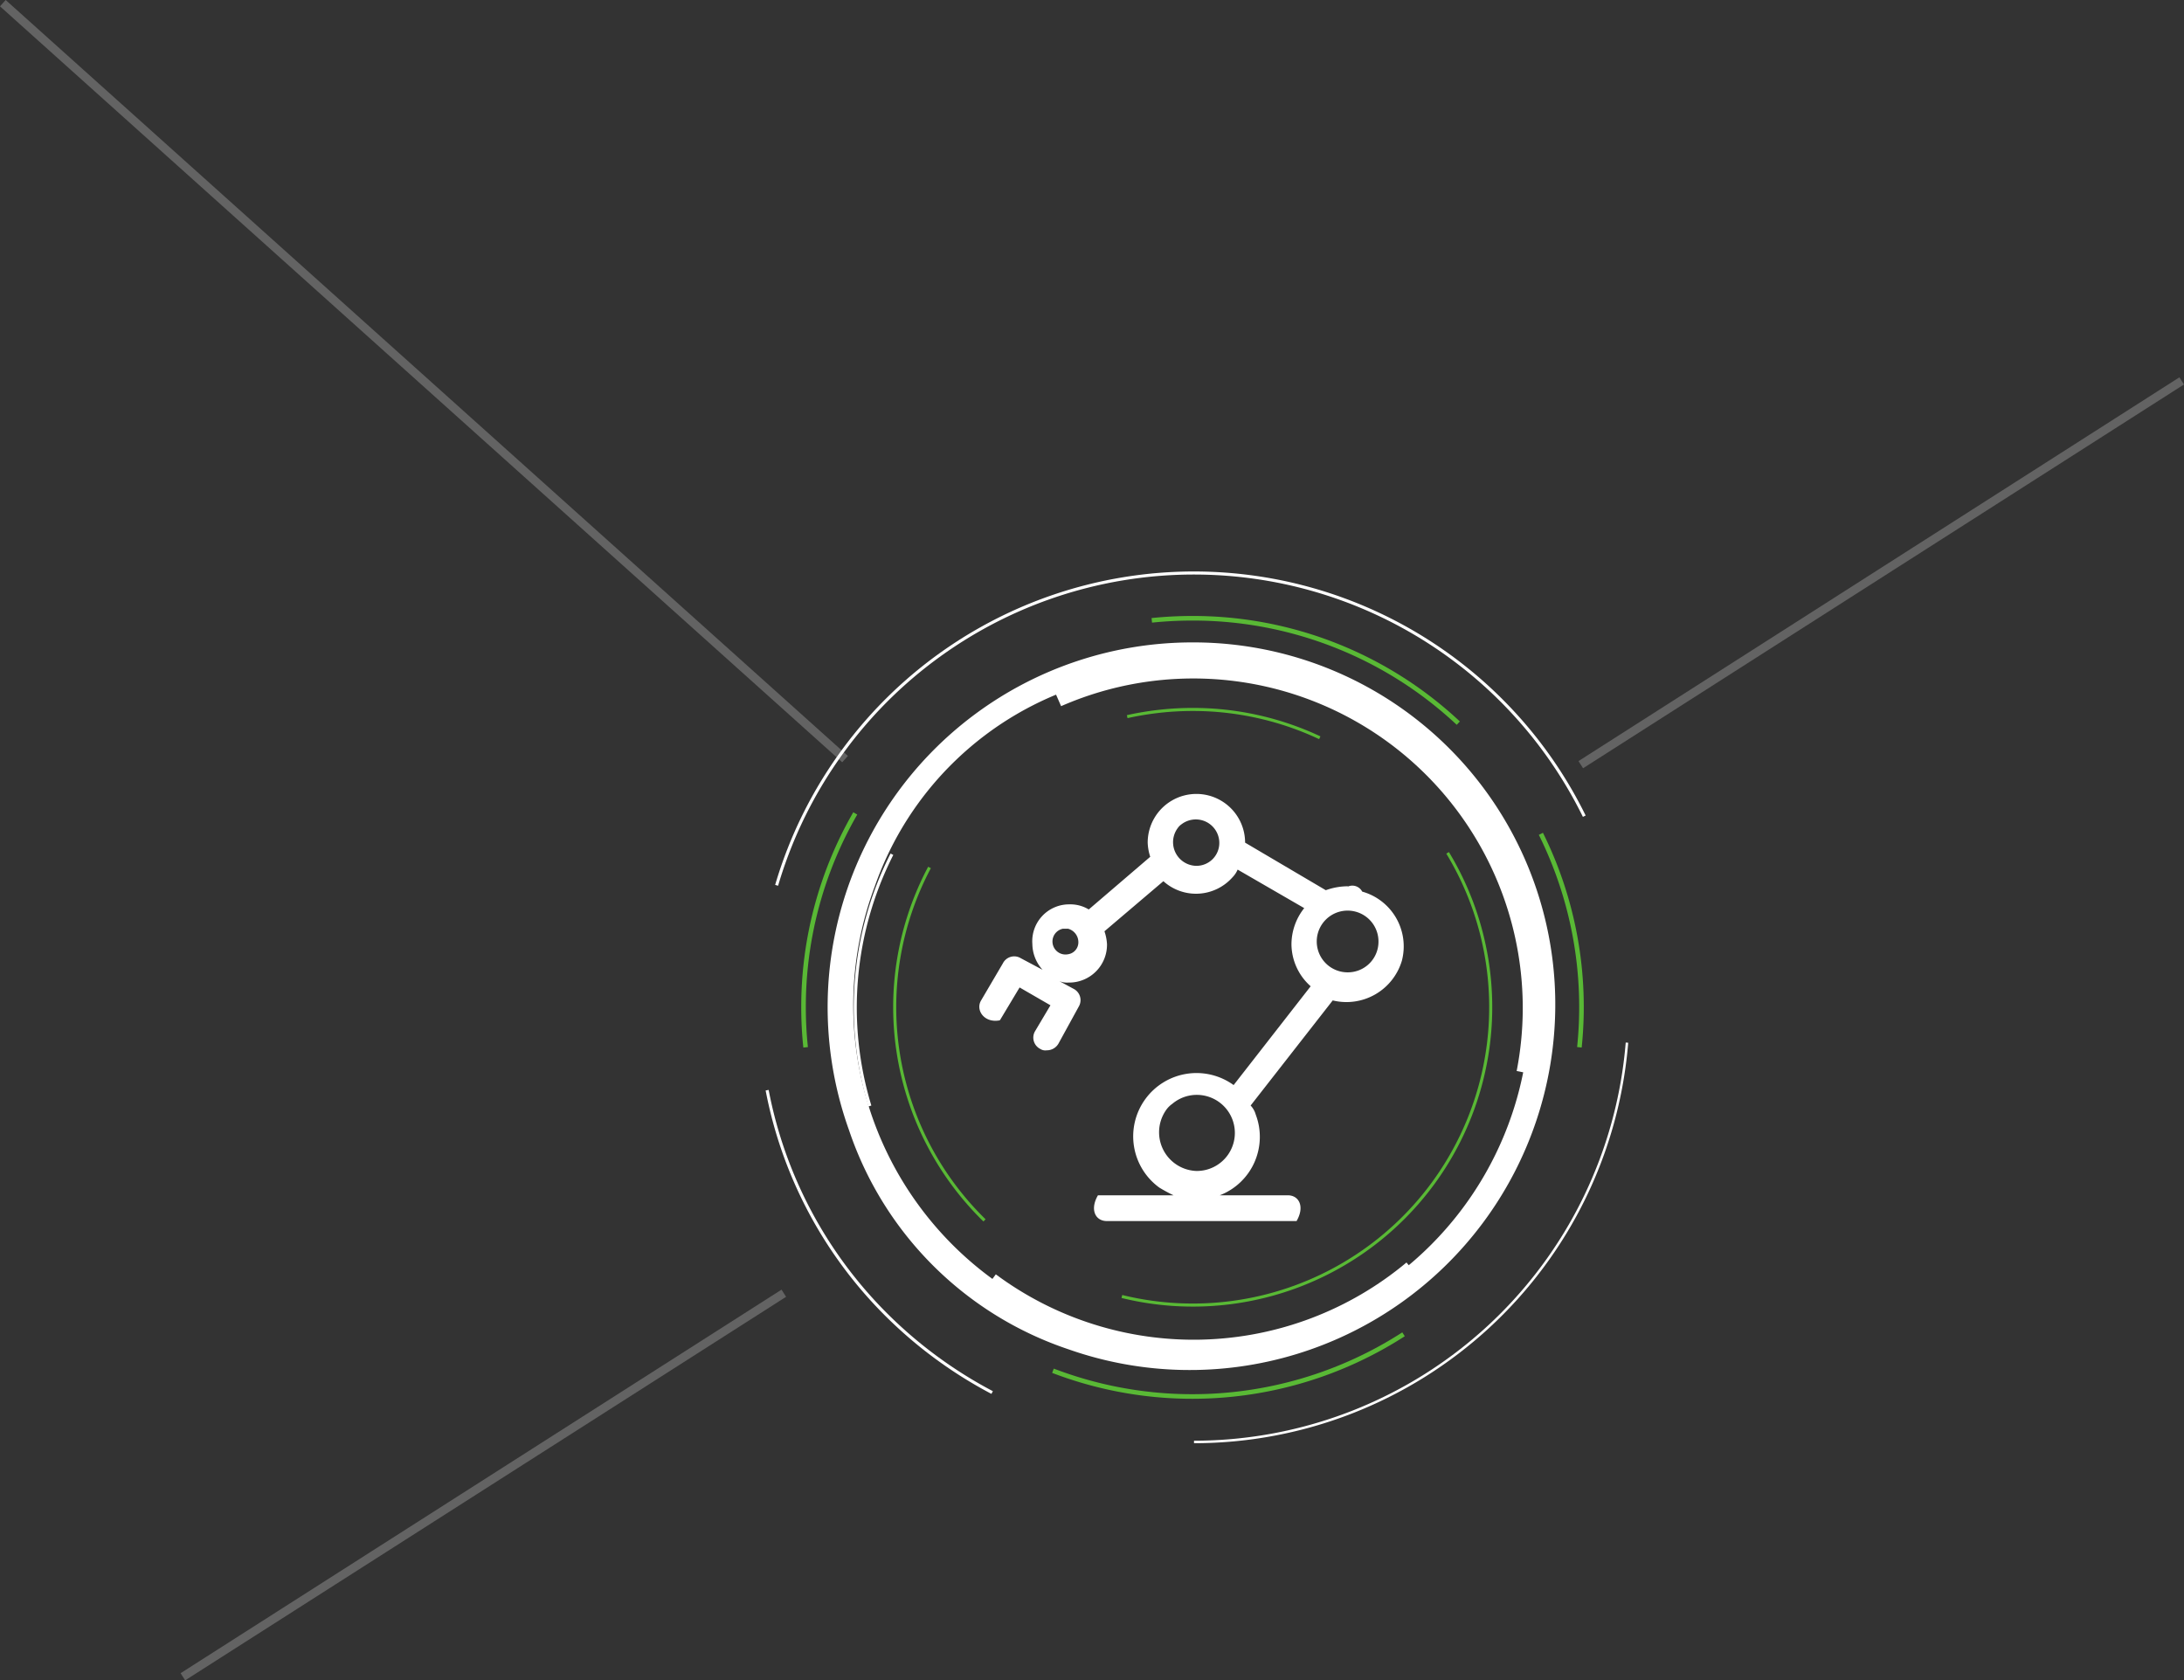 <svg xmlns="http://www.w3.org/2000/svg" width="156.948" height="120.75" viewBox="0 0 156.948 120.75">
  <rect x="0" y="0" width="156.948" height="120.75" fill="#333333" stroke="none"/>
  <g id="FPO_ICONS_-06" transform="translate(0.204 0.227)">
    <g id="Group_3145" data-name="Group 3145" transform="translate(-0.001 0)">
      <line id="Line_160" data-name="Line 160" x1="60.525" y1="54.322" fill="none" stroke="#707070" stroke-miterlimit="10" stroke-width="0.61" opacity="0.8"/>
      <line id="Line_161" data-name="Line 161" x1="43.184" y2="27.561" transform="translate(12.939 92.704)" fill="none" stroke="#707070" stroke-miterlimit="10" stroke-width="0.61" opacity="0.8"/>
      <line id="Line_162" data-name="Line 162" y1="27.578" x2="43.184" transform="translate(113.396 27.144)" fill="none" stroke="#707070" stroke-miterlimit="10" stroke-width="0.61" opacity="0.8"/>
    </g>
    <g id="Group_3149" data-name="Group 3149" transform="translate(54.922 40.946)">
      <g id="Group_3146" data-name="Group 3146" transform="translate(4.387 4.99)">
        <path id="Path_7274" data-name="Path 7274" d="M63.947,37.52A26.207,26.207,0,0,0,39.27,72.568,25.034,25.034,0,0,0,55.06,88.324,26.266,26.266,0,0,0,90.024,63.7h0A26.009,26.009,0,0,0,63.947,37.52h0Zm0,50.42A24.353,24.353,0,0,1,41.137,55.01,23.189,23.189,0,0,1,56.143,40.555C72.9,35.419,88.19,47.774,88.19,63.614h0A24.283,24.283,0,0,1,63.947,87.94Z" transform="translate(-37.771 -37.52)" fill="#fff"/>
        <path id="Path_7275" data-name="Path 7275" d="M70.755,50.686a4.718,4.718,0,0,0-1.567.283l-5.8-3.418a3.5,3.5,0,0,0-7,0,3.686,3.686,0,0,0,.183,1.017l-4.418,3.785a2.542,2.542,0,0,0-1.384-.367A2.65,2.65,0,0,0,48.1,54.838a2.809,2.809,0,0,0,.734,1.851l-1.567-.834a.911.911,0,0,0-1.284.367l-1.567,2.668c-.417.7.233,1.634,1.317,1.434.017,0,.033-.017.05-.033l1.4-2.334L49.4,59.239,48.3,61.09a.911.911,0,0,0,.367,1.284.675.675,0,0,0,.467.1.966.966,0,0,0,.834-.467L51.43,59.34a.911.911,0,0,0-.367-1.284l-1.017-.55a1.477,1.477,0,0,0,.65.1,2.72,2.72,0,0,0,2.768-2.768,3.445,3.445,0,0,0-.183-.917l4.235-3.6a3.5,3.5,0,0,0,4.969-.283,1.76,1.76,0,0,0,.367-.55l4.785,2.768a4.2,4.2,0,0,0-.917,2.584A4.071,4.071,0,0,0,68.1,57.872l-5.536,7.1a4.549,4.549,0,0,0-5.336,7.37,11.219,11.219,0,0,0,1.017.55H52.814c-.6,1.034-.183,1.851.634,1.851H67.087c.6-1.034.183-1.851-.634-1.851H61.568a4.5,4.5,0,0,0,2.584-5.8,1.546,1.546,0,0,0-.367-.65l5.9-7.553a4.156,4.156,0,0,0,4.969-2.851,4.086,4.086,0,0,0-2.851-4.969.8.8,0,0,0-1.017-.367h0ZM59.884,71.144a2.782,2.782,0,0,1-2.168-4.385,1.785,1.785,0,0,1,.434-.434,2.734,2.734,0,1,1,1.734,4.819Zm-9.22-15.573a.935.935,0,0,1-.367-1.834h.367a1,1,0,0,1,.734,1.1A.864.864,0,0,1,50.663,55.571Zm9.22-6.353A1.7,1.7,0,0,1,58.55,46.5a1.015,1.015,0,0,1,.267-.267,1.689,1.689,0,0,1,2.718,1.334,1.644,1.644,0,0,1-1.651,1.651Zm10.871,7.653a2.218,2.218,0,1,1,2.218-2.218h0a2.2,2.2,0,0,1-2.218,2.218Z" transform="translate(-33.425 -33.162)" fill="#fff"/>
      </g>
      <g id="Group_3148" data-name="Group 3148">
        <path id="Path_7276" data-name="Path 7276" d="M74.9,64.45a24.3,24.3,0,0,1-30.062.867" transform="translate(-28.667 -14.559)" fill="none" stroke="#fff" stroke-miterlimit="10" stroke-width="0.89"/>
        <path id="Path_7277" data-name="Path 7277" d="M39.99,64.741A24.349,24.349,0,0,1,41.574,46.65" transform="translate(-32.604 -26.438)" fill="none" stroke="#fff" stroke-miterlimit="10" stroke-width="0.22"/>
        <path id="Path_7278" data-name="Path 7278" d="M51.313,78.545a31.669,31.669,0,0,1-7.6-5.586,30.978,30.978,0,0,1-8.57-16.14" transform="translate(-35.14 -19.651)" fill="none" stroke="#fff" stroke-miterlimit="10" stroke-width="0.22"/>
        <path id="Path_7279" data-name="Path 7279" d="M84.653,54.77A31.229,31.229,0,0,1,53.54,83.465" transform="translate(-22.861 -21.019)" fill="none" stroke="#fff" stroke-miterlimit="10" stroke-width="0.18"/>
        <path id="Path_7280" data-name="Path 7280" d="M36.86,61.7a27.3,27.3,0,0,1-.15-2.868A27.814,27.814,0,0,1,40.428,44.89" transform="translate(-34.092 -27.612)" fill="none" stroke="#59b935" stroke-miterlimit="10" stroke-width="0.33"/>
        <path id="Path_7281" data-name="Path 7281" d="M72.654,67.34A28.017,28.017,0,0,1,47.46,69.958" transform="translate(-26.918 -12.63)" fill="none" stroke="#59b935" stroke-miterlimit="10" stroke-width="0.33"/>
        <path id="Path_7282" data-name="Path 7282" d="M50.66,40.927a21.844,21.844,0,0,1,4.7-.517A21.446,21.446,0,0,1,64.5,42.444" transform="translate(-24.783 -30.602)" fill="none" stroke="#59b935" stroke-miterlimit="10" stroke-width="0.22"/>
        <path id="Path_7283" data-name="Path 7283" d="M47.093,72.58a21.409,21.409,0,0,1-3.952-25.36" transform="translate(-31.47 -26.057)" fill="none" stroke="#59b935" stroke-miterlimit="10" stroke-width="0.22"/>
        <g id="Group_3147" data-name="Group 3147" transform="translate(0.684)">
          <path id="Path_7284" data-name="Path 7284" d="M47.65,40.721A24.346,24.346,0,0,1,81.314,67.682" transform="translate(-27.475 -31.763)" fill="none" stroke="#fff" stroke-miterlimit="10" stroke-width="1.34"/>
          <path id="Path_7285" data-name="Path 7285" d="M35.55,56.974A31.255,31.255,0,0,1,87.621,43.669a31.277,31.277,0,0,1,5.969,8.337" transform="translate(-35.55 -34.528)" fill="none" stroke="#fff" stroke-miterlimit="10" stroke-width="0.22"/>
          <path id="Path_7286" data-name="Path 7286" d="M68.49,45.77a28,28,0,0,1,2.768,15.34" transform="translate(-13.568 -27.025)" fill="none" stroke="#59b935" stroke-miterlimit="10" stroke-width="0.33"/>
          <path id="Path_7287" data-name="Path 7287" d="M51.72,36.63a28.58,28.58,0,0,1,2.935-.15,27.881,27.881,0,0,1,19.091,7.536" transform="translate(-24.759 -33.225)" fill="none" stroke="#59b935" stroke-miterlimit="10" stroke-width="0.33"/>
          <path id="Path_7288" data-name="Path 7288" d="M73.839,46.59A21.405,21.405,0,0,1,50.43,78.47" transform="translate(-25.62 -26.478)" fill="none" stroke="#59b935" stroke-miterlimit="10" stroke-width="0.22"/>
        </g>
      </g>
    </g>
  </g>
</svg>
